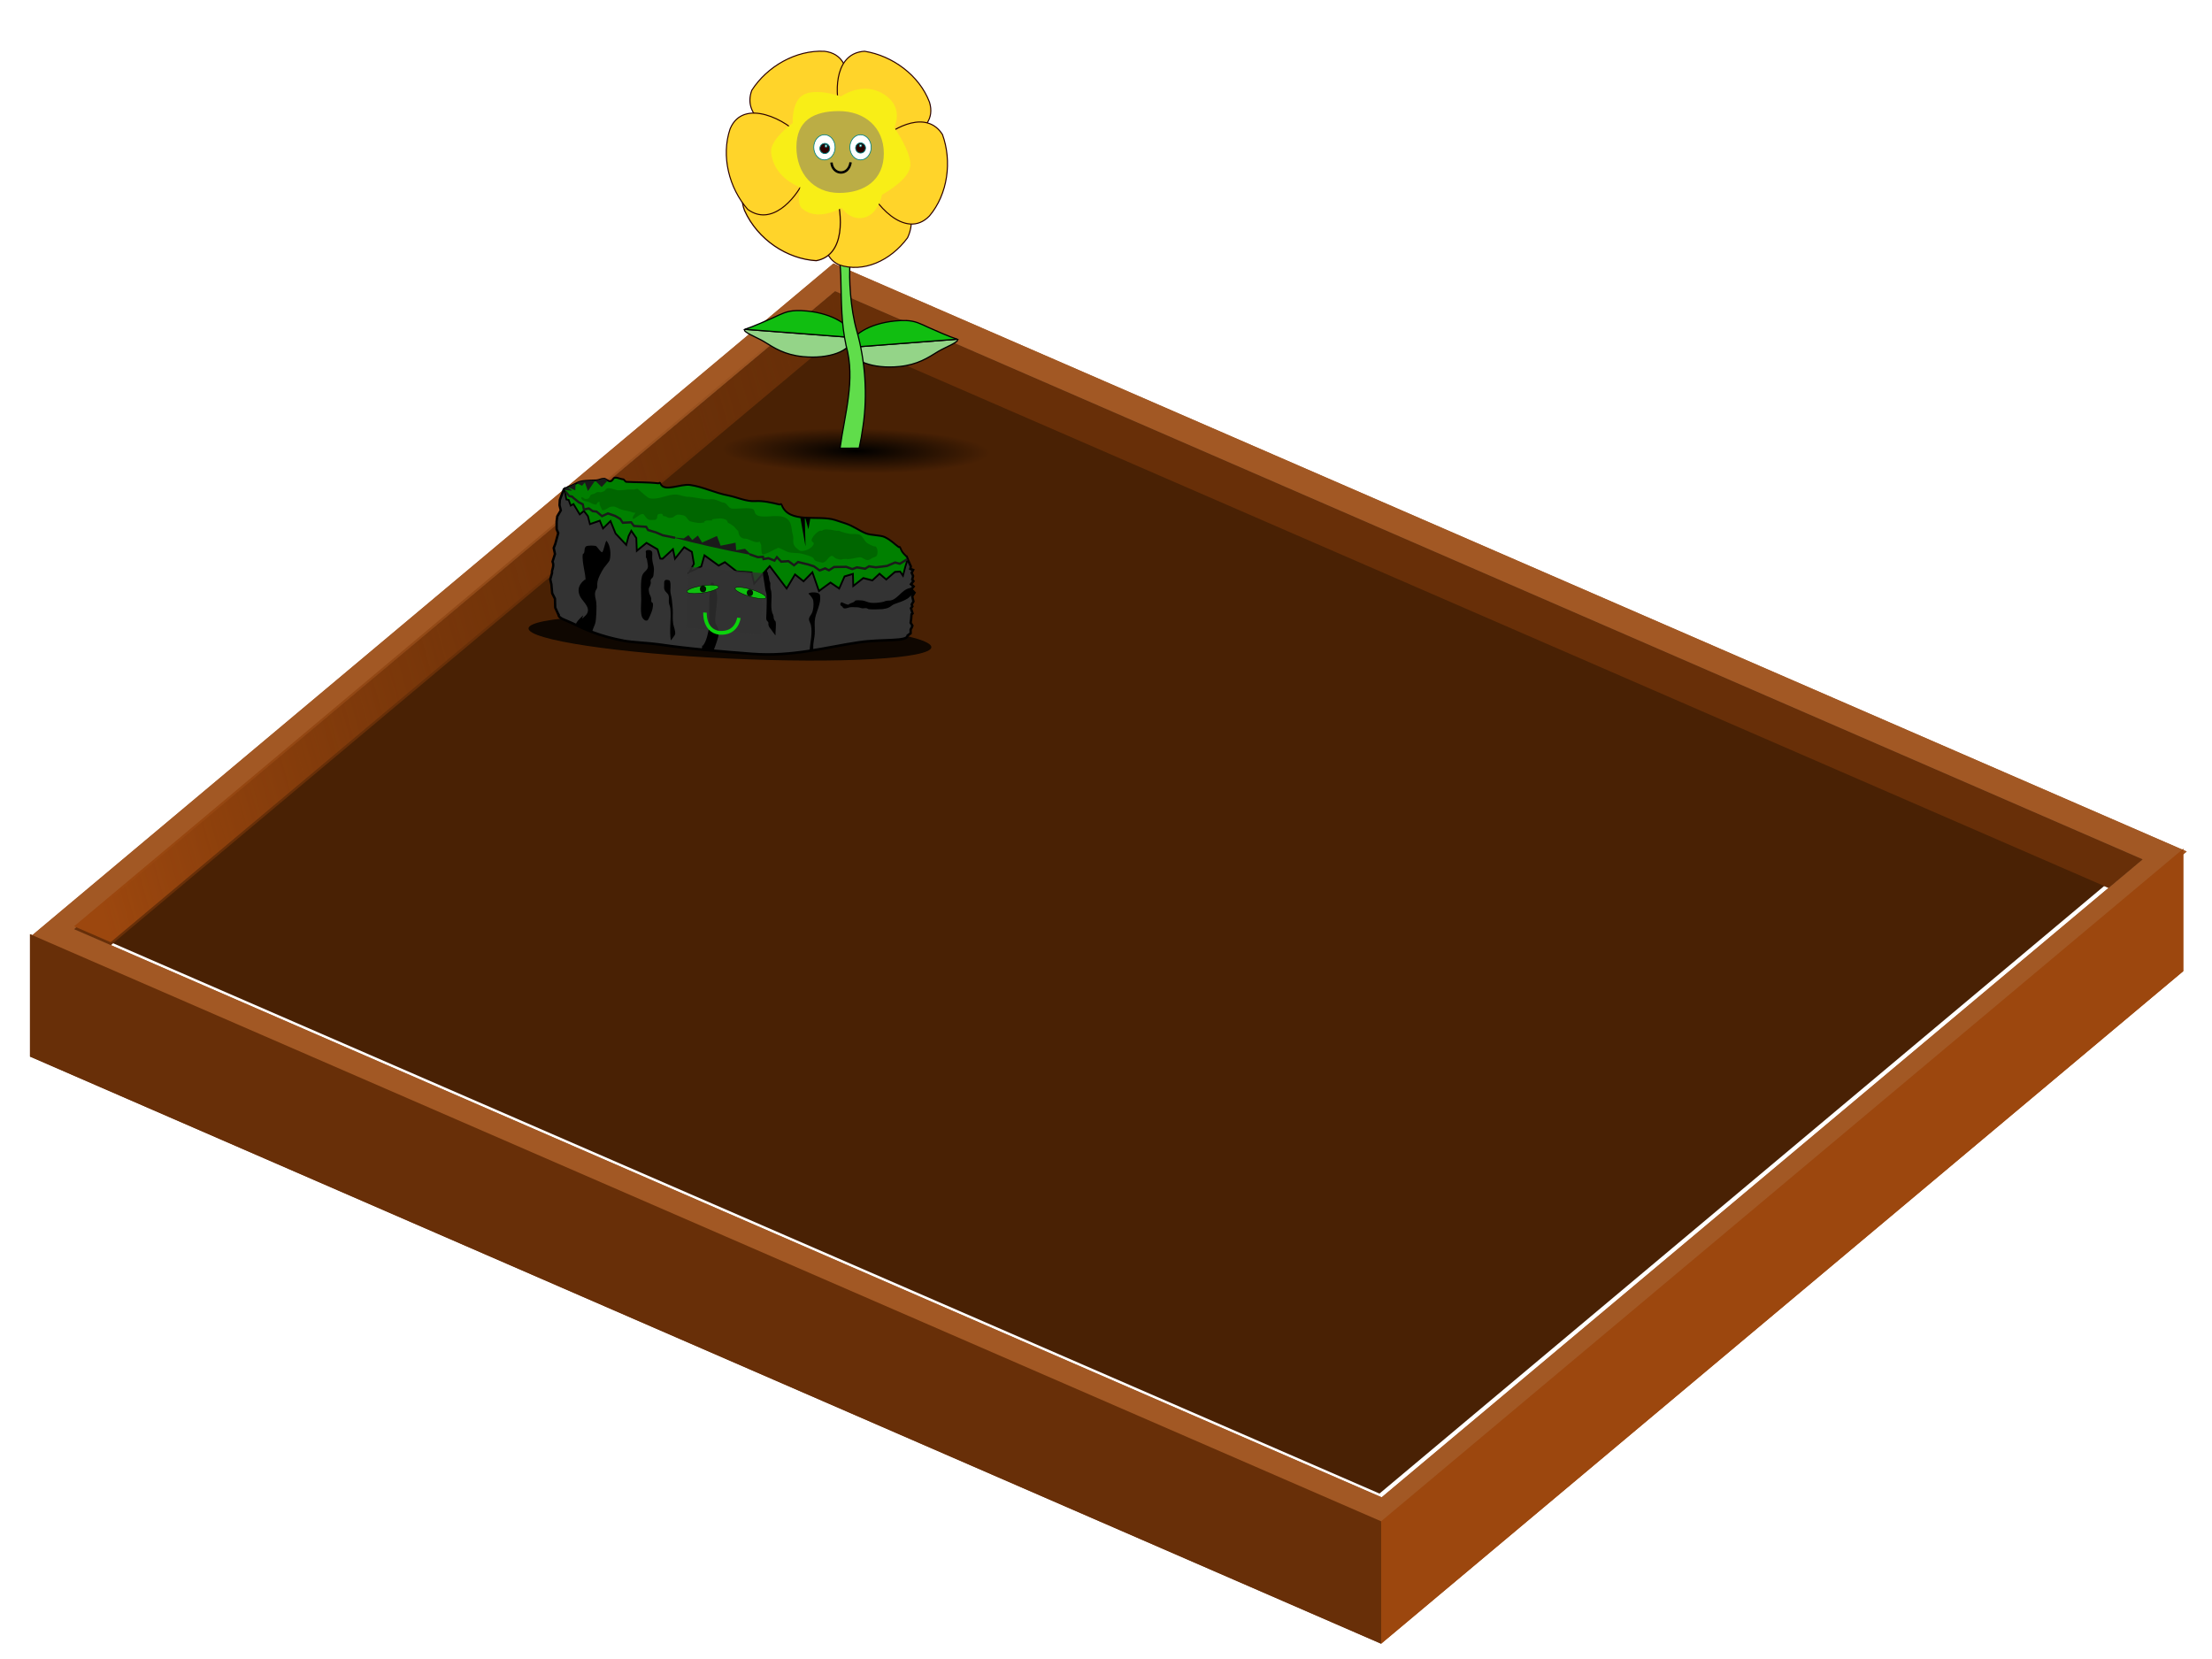 <?xml version="1.0" encoding="UTF-8" standalone="no"?>
<svg
   width="400mm"
   height="300mm"
   viewBox="0 0 400 300"
   version="1.1"
   id="svg6"
   inkscape:version="1.1-dev (0486c1a, 2020-10-10)"
   sodipodi:docname="plants.svg"
   xmlns:inkscape="http://www.inkscape.org/namespaces/inkscape"
   xmlns:sodipodi="http://sodipodi.sourceforge.net/DTD/sodipodi-0.dtd"
   xmlns:xlink="http://www.w3.org/1999/xlink"
   xmlns="http://www.w3.org/2000/svg"
   xmlns:svg="http://www.w3.org/2000/svg">
  <defs
     id="defs2">
    <linearGradient
       inkscape:collect="always"
       id="linearGradient1717">
      <stop
         style="stop-color:#000000;stop-opacity:1;"
         offset="0"
         id="stop1713" />
      <stop
         style="stop-color:#000000;stop-opacity:0;"
         offset="1"
         id="stop1715" />
    </linearGradient>
    <inkscape:perspective
       sodipodi:type="inkscape:persp3d"
       inkscape:vp_x="-644.46575 : 155.84404 : 0"
       inkscape:vp_y="-4.1917357e-13 : 2862.7689 : 0"
       inkscape:vp_z="615.16477 : 287.01742 : 0"
       inkscape:persp3d-origin="-115.8814 : 94.761025 : 1"
       id="perspective10" />
    <filter
       inkscape:collect="always"
       style="color-interpolation-filters:sRGB"
       id="filter2623"
       x="-0.068"
       width="1.136"
       y="-0.068"
       height="1.136">
      <feGaussianBlur
         inkscape:collect="always"
         stdDeviation="4.368"
         id="feGaussianBlur2625" />
    </filter>
    <radialGradient
       inkscape:collect="always"
       xlink:href="#linearGradient1717"
       id="radialGradient1719-9"
       cx="-72.658"
       cy="153.725"
       fx="-72.658"
       fy="153.725"
       r="28.035"
       gradientTransform="matrix(-0.012,0.197,-1.176,-0.045,35.948,171.203)"
       gradientUnits="userSpaceOnUse" />
    <linearGradient
       inkscape:collect="always"
       xlink:href="#linearGradient3641"
       id="linearGradient3643"
       x1="19.872"
       y1="184.982"
       x2="150.637"
       y2="119.289"
       gradientUnits="userSpaceOnUse" />
    <linearGradient
       inkscape:collect="always"
       id="linearGradient3641">
      <stop
         style="stop-color:#9c470e;stop-opacity:1"
         offset="0"
         id="stop3637" />
      <stop
         style="stop-color:#682f08;stop-opacity:0;"
         offset="1"
         id="stop3639" />
    </linearGradient>
    <filter
       inkscape:collect="always"
       style="color-interpolation-filters:sRGB"
       id="filter5146"
       x="-0.142"
       width="1.284"
       y="-0.22"
       height="1.44">
      <feGaussianBlur
         inkscape:collect="always"
         stdDeviation="1.093"
         id="feGaussianBlur5148" />
    </filter>
    <filter
       inkscape:collect="always"
       style="color-interpolation-filters:sRGB"
       id="filter5332"
       x="-0.193"
       width="1.386"
       y="-0.773"
       height="2.546">
      <feGaussianBlur
         inkscape:collect="always"
         stdDeviation="0.292"
         id="feGaussianBlur5334" />
    </filter>
    <filter
       inkscape:collect="always"
       style="color-interpolation-filters:sRGB"
       id="filter5336"
       x="-0.198"
       width="1.396"
       y="-0.572"
       height="2.143">
      <feGaussianBlur
         inkscape:collect="always"
         stdDeviation="0.292"
         id="feGaussianBlur5338" />
    </filter>
    <filter
       inkscape:collect="always"
       style="color-interpolation-filters:sRGB"
       id="filter5364"
       x="-0.14"
       width="1.28"
       y="-0.252"
       height="1.503">
      <feGaussianBlur
         inkscape:collect="always"
         stdDeviation="0.226"
         id="feGaussianBlur5366" />
    </filter>
    <filter
       inkscape:collect="always"
       style="color-interpolation-filters:sRGB"
       id="filter1173"
       x="-0.056"
       width="1.111"
       y="-0.687"
       height="2.374">
      <feGaussianBlur
         inkscape:collect="always"
         stdDeviation="4.056"
         id="feGaussianBlur1175" />
    </filter>
  </defs>
  <sodipodi:namedview
     id="base"
     pagecolor="#ffffff"
     bordercolor="#666666"
     borderopacity="1.0"
     inkscape:pageopacity="0.0"
     inkscape:pageshadow="2"
     inkscape:zoom="0.31459967"
     inkscape:cx="801.01801"
     inkscape:cy="360.77597"
     inkscape:document-units="mm"
     inkscape:current-layer="layer3"
     showgrid="false"
     inkscape:lockguides="true"
     inkscape:pagecheckerboard="true"
     inkscape:window-width="1680"
     inkscape:window-height="1005"
     inkscape:window-x="0"
     inkscape:window-y="23"
     inkscape:window-maximized="0"
     inkscape:snap-global="false"
     inkscape:snap-bbox="false"
     showborder="true"
     inkscape:showpageshadow="false"
     inkscape:object-paths="true" />
  <g
     inkscape:groupmode="layer"
     id="layer3"
     inkscape:label="Garden"
     style="display:inline">
    <g
       id="g1141-1"
       transform="matrix(-1,0,0,1,276.98,4.906)"
       style="mix-blend-mode:normal">
      <g
         id="g1145-6" />
    </g>
    <g
       id="g3207"
       style="opacity:1;fill:#682f08;fill-opacity:1;stroke:#803300;stroke-width:0;stroke-miterlimit:4;stroke-dasharray:none;stroke-dashoffset:0;stroke-opacity:1"
       transform="matrix(1,0,0,1.797,0.134,-162.033)">
      <g
         id="g3433">
        <path
           id="path3550"
           style="opacity:1;fill:#a25824;fill-opacity:1;fill-rule:evenodd;stroke:none;stroke-width:0;stroke-linejoin:round"
           d="M 568.232,440.301 19.99,696.094 943.432,919.398 1491.672,663.605 Z m 1.104,10.555 C 866.742,522.767 1164.148,594.68 1461.555,666.592 1288.476,747.342 1115.399,828.093 942.32,908.844 644.916,836.929 347.511,765.014 50.107,693.1 223.183,612.352 396.26,531.604 569.336,450.855 Z"
           transform="scale(0.265)" />
        <path
           d="M 249.616,243.257 V 255.574 L 394.671,187.896 V 175.579 Z"
           style="fill:#9c470e;fill-opacity:1;fill-rule:evenodd;stroke:none;stroke-width:0;stroke-linejoin:round"
           id="path3552" />
        <path
           d="M 5.289,184.175 249.616,243.257 V 255.574 L 5.289,196.491 Z"
           style="opacity:1;fill:#682f08;fill-opacity:1;fill-rule:evenodd;stroke:none;stroke-width:0;stroke-linejoin:round"
           id="path3554" />
        <path
           id="path3600"
           style="opacity:1;fill:#a25824;fill-opacity:1;fill-rule:evenodd;stroke:none;stroke-width:0;stroke-linejoin:round"
           d="M 568.232,440.301 19.99,696.094 943.432,919.398 1491.672,663.605 Z m 1.104,10.555 C 866.742,522.767 1164.148,594.68 1461.555,666.592 1288.476,747.342 1115.399,828.093 942.32,908.844 644.916,836.929 347.511,765.014 50.107,693.1 223.183,612.352 396.26,531.604 569.336,450.855 Z"
           transform="scale(0.265)" />
        <path
           d="M 249.616,243.257 V 255.574 L 394.671,187.896 V 175.579 Z"
           style="fill:#9c470e;fill-opacity:1;fill-rule:evenodd;stroke:none;stroke-width:0;stroke-linejoin:round"
           id="path3602" />
        <path
           d="M 5.289,184.175 249.616,243.257 V 255.574 L 5.289,196.491 Z"
           style="opacity:1;fill:#682f08;fill-opacity:1;fill-rule:evenodd;stroke:none;stroke-width:0;stroke-linejoin:round"
           id="path3604" />
        <path
           id="path3606"
           style="opacity:1;fill:#682f08;fill-opacity:1;fill-rule:evenodd;stroke:none;stroke-width:0;stroke-linejoin:round"
           d="M 569.336,450.855 C 396.26,531.604 223.183,612.352 50.107,693.1 c 8.333,2.015 16.667,4.03 25,6.045 C 240.44,622.012 405.774,544.879 571.107,467.746 c 289.077,69.893 578.152,139.786 867.228,209.68 7.74,-3.611 15.479,-7.223 23.219,-10.834 C 1164.148,594.68 866.742,522.767 569.336,450.855 Z"
           transform="scale(0.265)" />
        <path
           style="fill:#492104;fill-opacity:1;stroke:none;stroke-width:0.265px;stroke-linecap:butt;stroke-linejoin:miter;stroke-opacity:1"
           d="M 249.322,240.465 19.872,184.982 151.106,123.758 380.56,179.236 Z"
           id="path3618" />
        <path
           id="path3632"
           style="opacity:1;fill:#682f08;fill-opacity:1;fill-rule:evenodd;stroke:none;stroke-width:0;stroke-linejoin:round"
           d="M 569.336,450.855 C 396.26,531.604 223.183,612.352 50.107,693.1 c 8.333,2.015 16.667,4.03 25,6.045 C 240.44,622.012 405.774,544.879 571.107,467.746 c 289.077,69.893 578.152,139.786 867.228,209.68 7.74,-3.611 15.479,-7.223 23.219,-10.834 C 1164.148,594.68 866.742,522.767 569.336,450.855 Z"
           transform="scale(0.265)" />
        <path
           style="fill:url(#linearGradient3643);fill-opacity:1;stroke:none;stroke-width:0.265px;stroke-linecap:butt;stroke-linejoin:miter;stroke-opacity:1"
           d="m 151.106,123.758 -0.469,-4.469 -137.379,64.094 6.615,1.599 z"
           id="path3620" />
      </g>
    </g>
  </g>
  <g
     inkscape:label="Smiley Flower"
     inkscape:groupmode="layer"
     id="layer1"
     style="display:inline;opacity:1;mix-blend-mode:normal"
     sodipodi:insensitive="true">
    <g
       id="g2863"
       transform="matrix(0.734,0,0,0.734,252.371,-29.948)">
      <g
         id="g3728"
         transform="translate(4.334,31.594)">
        <g
           id="g1751"
           transform="translate(1.232,-32.844)">
          <ellipse
             style="display:inline;opacity:1;mix-blend-mode:normal;fill:url(#radialGradient1719-9);fill-opacity:1;stroke:none;stroke-width:0.956;stroke-miterlimit:4;stroke-dasharray:none;stroke-opacity:0.766"
             id="path1711-7"
             cx="-143.286"
             cy="151.415"
             rx="39.011"
             ry="26.639"
             transform="matrix(1,-0.023,0.036,0.999,0,0)" />
        </g>
        <g
           id="g1965"
           transform="translate(-244.167,-7.074)"
           style="stroke:#000000;stroke-width:0.3;stroke-miterlimit:4;stroke-dasharray:none">
          <g
             id="g1963"
             style="stroke:#000000;stroke-width:0.3;stroke-miterlimit:4;stroke-dasharray:none">
            <path
               id="path1959"
               style="fill:#94d488;fill-opacity:1;stroke:#000000;stroke-width:1.134;stroke-miterlimit:4;stroke-dasharray:none"
               d="m 399.693,375.197 -99.393,-7.584 c -3.874,1.903 11.816,7.885 17.168,11.18 9.94,6.12 19.262,12.466 36.502,14.18 24.223,2.408 44.742,-5.126 45.83,-16.826 0.03,-0.319 -0.108,-0.631 -0.107,-0.949 z"
               transform="scale(0.265)" />
            <path
               id="path1961"
               style="fill:#11be11;fill-opacity:1;stroke:#000000;stroke-width:1.134;stroke-miterlimit:4;stroke-dasharray:none"
               d="m 347.566,350.193 c -8.666,0.365 -13.14,2.922 -21.023,6.535 -5.047,2.313 -20.246,8.905 -25.965,10.666 -0.178,0.055 -0.146,0.154 -0.277,0.219 l 99.393,7.584 c 0.018,-11.361 -18.22,-22.253 -41.783,-24.596 -4.102,-0.408 -7.455,-0.53 -10.344,-0.408 z"
               transform="scale(0.265)" />
          </g>
        </g>
        <g
           id="g1973"
           transform="matrix(-1,0,0,1,-32.831,-4.631)"
           style="stroke:#000000;stroke-width:0.3;stroke-miterlimit:4;stroke-dasharray:none">
          <path
             id="path1969"
             style="fill:#94d488;fill-opacity:1;stroke:#000000;stroke-width:1.134;stroke-miterlimit:4;stroke-dasharray:none"
             d="m 399.693,375.197 -99.393,-7.584 c -3.874,1.903 11.816,7.885 17.168,11.18 9.94,6.12 19.262,12.466 36.502,14.18 24.223,2.408 44.742,-5.126 45.83,-16.826 0.03,-0.319 -0.108,-0.631 -0.107,-0.949 z"
             transform="scale(0.265)" />
          <path
             id="path1971"
             style="fill:#11be11;fill-opacity:1;stroke:#000000;stroke-width:1.134;stroke-miterlimit:4;stroke-dasharray:none"
             d="m 347.566,350.193 c -8.666,0.365 -13.14,2.922 -21.023,6.535 -5.047,2.313 -20.246,8.905 -25.965,10.666 -0.178,0.055 -0.146,0.154 -0.277,0.219 l 99.393,7.584 c 0.018,-11.361 -18.22,-22.253 -41.783,-24.596 -4.102,-0.408 -7.455,-0.53 -10.344,-0.408 z"
             transform="scale(0.265)" />
        </g>
        <path
           id="path1977"
           style="fill:#60dd4b;fill-opacity:1;stroke:#000000;stroke-width:0.3;stroke-linecap:butt;stroke-linejoin:miter;stroke-miterlimit:4;stroke-dasharray:none;stroke-opacity:1"
           d="m -149.463,55.995 c 5.07,5.502 8.125,11.828 8.44,21.188 0.16,7.024 0.137,11.76 1.305,17.145 2.378,8.43 -0.359,16.916 -1.486,25.299 l 4.704,-0.012 c 0.398,-1.769 0.705,-3.554 0.945,-5.339 1.156,-7.711 0.566,-16.239 -1.559,-23.66 -1.479,-5.166 -1.995,-12.807 -1.594,-16.835 -7.866,-2.856 -7.959,-17.799 -10.755,-17.786 z"
           sodipodi:nodetypes="ccccccsccc" />
        <path
           style="fill:#ffd42a;stroke:#2b0000;stroke-width:0.264px;stroke-linecap:butt;stroke-linejoin:miter;stroke-opacity:1"
           d="m -140.939,54.586 c -3.062,3.586 -7.514,16.774 -0.491,19.863 5.932,2.034 12.654,-0.955 16.862,-6.667 3.243,-6.908 -2.776,-13.036 -7.071,-15.251 -4.03,0.572 -5.759,0.883 -9.3,2.055 z"
           id="path1981"
           sodipodi:nodetypes="ccccc" />
        <path
           style="fill:#ffd42a;stroke:#2b0000;stroke-width:0.265px;stroke-linecap:butt;stroke-linejoin:miter;stroke-opacity:1"
           d="m -142.107,38.926 c 2.839,-3.774 5.571,-16.074 -2.92,-17.086 -7.07,-0.363 -14.157,3.749 -17.92,9.606 -2.462,6.654 5.424,10.495 10.673,11.392 4.461,-1.423 6.364,-2.09 10.167,-3.912 z"
           id="path1983"
           sodipodi:nodetypes="ccccc" />
        <path
           style="fill:#ffd42a;stroke:#2b0000;stroke-width:0.265px;stroke-linecap:butt;stroke-linejoin:miter;stroke-opacity:1"
           d="m -133.637,43.923 c 4.597,1.081 16.957,-1.363 14.47,-9.544 -2.511,-6.62 -9.126,-11.454 -16.001,-12.545 -7.083,0.421 -7.428,9.186 -6.139,14.353 3.097,3.513 4.473,4.987 7.67,7.736 z"
           id="path1985"
           sodipodi:nodetypes="ccccc" />
        <path
           style="fill:#ffd42a;stroke:#2b0000;stroke-width:0.265px;stroke-linecap:butt;stroke-linejoin:miter;stroke-opacity:1"
           d="m -134.552,54.391 c 1.282,4.545 9.412,14.171 15.361,8.03 4.573,-5.405 5.596,-13.534 3.217,-20.076 -3.802,-5.991 -11.635,-2.045 -15.53,1.587 -1.571,4.412 -2.194,6.329 -3.049,10.459 z"
           id="path1987"
           sodipodi:nodetypes="ccccc" />
        <path
           style="fill:#ffd42a;stroke:#2b0000;stroke-width:0.286px;stroke-linecap:butt;stroke-linejoin:miter;stroke-opacity:1"
           d="m -150.998,48.508 c -4.803,-0.68 -17.144,3.577 -13.73,12.579 3.27,7.224 10.533,11.929 17.66,12.346 7.177,-1.326 6.589,-11.33 4.72,-17.049 -3.535,-3.622 -5.095,-5.134 -8.65,-7.876 z"
           id="path1989"
           sodipodi:nodetypes="ccccc" />
        <path
           style="fill:#ffd42a;stroke:#2b0000;stroke-width:0.265px;stroke-linecap:butt;stroke-linejoin:miter;stroke-opacity:1"
           d="m -151.057,42.795 c -2.859,-3.759 -13.952,-9.734 -17.236,-1.84 -2.274,6.705 -0.245,14.643 4.367,19.858 5.733,4.18 11.575,-2.363 13.867,-7.17 -0.155,-4.68 -0.279,-6.693 -0.998,-10.848 z"
           id="path1991"
           sodipodi:nodetypes="ccccc" />
        <path
           id="path2467"
           style="display:inline;mix-blend-mode:normal;fill:#f8ee17;fill-opacity:1;stroke:none;stroke-width:1.875;stroke-linecap:butt;stroke-linejoin:miter;stroke-miterlimit:4;stroke-dasharray:1.875, 1.875;stroke-dashoffset:0;stroke-opacity:0.867;filter:url(#filter2623)"
           d="m 385.092,92.572 c -0.484,-0.006 -0.964,-0.003 -1.441,0.01 -9.326,0.246 -17.194,3.932 -21.68,6.564 -0.679,0.397 -1.228,0.739 -1.744,1.072 -0.588,0.38 -1.027,0.678 -1.387,0.934 -0.105,0.074 -0.204,0.138 -0.289,0.199 -0.368,0.266 -0.584,0.432 -0.584,0.432 0,0 -0.238,-0.086 -0.289,-0.105 0,0 0,0.002 0,0.002 -0.804,-0.307 -13.414,-5.062 -25.902,-5.248 -5.047,-0.075 -10.032,0.61 -14.137,2.662 -14.595,7.298 -13.059,34.568 -13.059,34.568 0,0 -0.204,0.164 -0.291,0.232 -0.141,0.111 -0.298,0.241 -0.643,0.521 -0.352,0.282 -0.746,0.615 -1.4,1.166 -0.15,0.128 -0.311,0.271 -0.473,0.41 -6.298,5.368 -22.278,20.3 -21.008,33.006 2.802,28.018 27.074,39.319 31.375,41.113 0.54,0.23 0.889,0.367 0.889,0.367 0,0 -4.635,19.232 1.92,25.35 14.535,13.566 35.224,3.968 41.508,0.535 1.45,-0.775 2.279,-1.303 2.279,-1.303 0,0 9.217,15.746 24.965,11.521 15.747,-4.225 19.588,-27.27 19.588,-27.27 0,0 0.225,-0.141 0.258,-0.16 0,0 0.002,0.002 0.002,0.002 0.216,-0.128 1.153,-0.712 2.373,-1.494 0.365,-0.236 0.752,-0.491 1.178,-0.773 7.664,-5.044 25.491,-18.023 27.301,-30.99 1.908,-13.676 -11.276,-36.529 -15.895,-44.033 -0.018,-0.03 -0.011,-0.018 -0.029,-0.047 -0.76,-1.234 -1.342,-2.152 -1.518,-2.422 0,0 -0.002,0.002 -0.002,0.002 -0.021,-0.033 -0.225,-0.357 -0.225,-0.357 0,0 10.655,-21.979 -8.449,-37.641 -7.896,-6.473 -15.931,-8.735 -23.191,-8.826 z m -23.617,32.83 c 10.513,11.885 15.845,17.485 27.314,27.346 2.18,0.513 4.833,0.805 7.768,0.881 -4.969,13.974 -7.395,21.341 -10.029,33.121 -9.004,1.461 -15.221,2.95 -25.336,6.299 -2.665,3.122 -5.605,8.174 -8.23,14.234 -10.833,-9.948 -16.668,-15.057 -26.389,-22.021 -0.534,-14.731 -1.138,-22.411 -3.623,-36.777 -0.257,-0.338 -0.569,-0.69 -0.861,-1.037 14.214,-4.577 21.453,-7.242 34.688,-13.584 1.626,-2.162 3.24,-5.079 4.699,-8.461 z"
           transform="matrix(0.223,0,0,0.206,-220.795,12.004)" />
        <path
           id="path1993"
           style="fill:#bbad45;fill-opacity:1;stroke:none;stroke-width:0.188;stroke-miterlimit:4;stroke-dasharray:none;stroke-opacity:0.766"
           d="m -130.42,47.009 c 0,6.469 -4.679,9.729 -11.006,9.729 -6.326,-10e-7 -10.53,-4.81 -10.53,-11.279 0,-6.469 4.136,-8.881 10.463,-8.881 6.326,10e-7 11.073,3.963 11.073,10.431 z"
           sodipodi:nodetypes="sssss" />
        <ellipse
           style="fill:#ffffff;fill-opacity:1;stroke:#008080;stroke-width:0.181;stroke-miterlimit:4;stroke-dasharray:none"
           id="ellipse2833"
           cx="-136.161"
           cy="45.503"
           rx="2.628"
           ry="3.101" />
        <ellipse
           style="fill:#ffffff;fill-opacity:1;stroke:#008080;stroke-width:0.181;stroke-miterlimit:4;stroke-dasharray:none"
           id="ellipse1995"
           cx="-145.052"
           cy="45.503"
           rx="2.628"
           ry="3.101" />
        <ellipse
           style="fill:#2b0000;fill-opacity:1;stroke:#008080;stroke-width:0.2;stroke-miterlimit:4;stroke-dasharray:none"
           id="ellipse1997"
           cx="-144.962"
           cy="45.789"
           rx="1.223"
           ry="1.254" />
        <ellipse
           style="fill:#ffffff;fill-opacity:1;stroke:#008080;stroke-width:0.2;stroke-miterlimit:4;stroke-dasharray:none"
           id="ellipse1999"
           cx="-144.666"
           cy="45.169"
           rx="0.29"
           ry="0.298" />
        <path
           style="fill:none;stroke:#000000;stroke-width:0.594;stroke-linecap:butt;stroke-linejoin:miter;stroke-miterlimit:4;stroke-dasharray:none;stroke-opacity:1"
           d="m -143.313,49.244 c 0.224,3.079 4.197,3.492 4.713,-0.049"
           id="path2001"
           sodipodi:nodetypes="cc" />
        <ellipse
           style="fill:#2b0000;fill-opacity:1;stroke:#008080;stroke-width:0.2;stroke-miterlimit:4;stroke-dasharray:none"
           id="ellipse2007"
           cx="136.15"
           cy="45.665"
           rx="1.223"
           ry="1.254"
           transform="scale(-1,1)" />
        <ellipse
           style="fill:#ffffff;fill-opacity:1;stroke:#008080;stroke-width:0.2;stroke-miterlimit:4;stroke-dasharray:none"
           id="ellipse2009"
           cx="136.152"
           cy="45.081"
           rx="0.29"
           ry="0.298"
           transform="scale(-1,1)" />
      </g>
    </g>
  </g>
  <g
     inkscape:groupmode="layer"
     id="layer4"
     inkscape:label="Moss Rock"
     transform="matrix(0.497,0,0,0.497,221.907,62.496)">
    <g
       id="g1200">
      <ellipse
         style="opacity:0.891;fill:#000000;stroke-width:0.503;filter:url(#filter1173)"
         id="path911"
         cx="-176.128"
         cy="106.32"
         rx="87.656"
         ry="7.083"
         transform="matrix(0.836,0.039,-0.031,1.066,-30.366,-0.15)" />
      <g
         id="g5389"
         transform="matrix(1.551,0,0,1.671,91.37,-208.477)">
        <path
           id="path4849"
           style="fill:#333333;stroke:#000000;stroke-width:1.039;stroke-linecap:butt;stroke-linejoin:miter;stroke-miterlimit:4;stroke-dasharray:none;stroke-opacity:1"
           d="m 435.785,529.34 -0.328,0.209 -0.568,1.389 -1.195,2.928 -0.143,2.145 0.572,2.143 -1.57,2.459 -0.287,2.113 0.021,3.125 0.693,1.592 -1.287,4.43 -0.699,1.67 0.557,2.473 -1.074,3.1 c 0.935,1.962 -0.545,3.617 -0.211,4.617 l -0.783,2.648 0.496,2.068 0.336,3.615 1.236,2.242 0.113,3.652 1.512,3.043 v 0.01 l 0.01,0.002 c 0.018,1.393 3.245,2.082 6.431,3.527 4.818,2.185 11.512,5.116 22.489,7.024 3.377,0.587 11.5,0.942 15.153,1.445 13.576,1.871 28.339,2.949 41.262,3.876 17.824,1.279 33.312,-2.882 47.1,-4.723 10.723,-1.432 21.226,-0.164 21.389,-2.73 l 0.002,-0.002 1.373,-0.965 v -1.553 l 0.465,-0.775 0.311,-0.775 -0.775,-1.24 0.232,-1.475 0.154,-1.939 0.467,-0.387 -0.699,-2.094 0.621,-0.775 -0.311,-0.777 0.775,-1.24 -0.543,-2.094 1.01,-1.475 -1.396,-1.395 1.008,-1.164 -1.164,-0.932 1.086,-1.24 -0.543,-0.697 0.389,-1.396 -0.621,-1.318 0.621,-1.164 -1.24,-0.465 0.232,-1.01 -1.496,-3.09 c -0.592,2.483 -6.732,3.83 -17.457,3.83 -26.739,3.8e-4 -74.473,-8.198 -106.617,-18.312 -14.621,-4.604 -24.116,-9.038 -26.592,-12.418 z m 151.18,27.816 v 0.006 z"
           transform="matrix(0.532,0,0,0.532,-446.18,-125.659)"
           sodipodi:nodetypes="cccccccccccccccccccccccscssccccccccccccccccccccccccccccscccccc" />
        <path
           id="path4953"
           style="fill:#008000;stroke:#000000;stroke-width:0.756;stroke-linecap:butt;stroke-linejoin:miter;stroke-miterlimit:4;stroke-dasharray:none;stroke-opacity:1"
           d="m 453.107,525.197 c -1.127,6.7e-4 -2.309,0.653 -3.332,0.683 -3.4,0.1 -6.633,0.09 -8.401,1.004 -4.474,2.312 -6.778,1.782 -5.093,4.141 -0.101,-0.115 -0.194,-0.228 -0.279,-0.34 l 0.559,2.984 1.033,0.221 0.885,2.289 1.256,-0.592 2.73,4.207 1.846,-1.402 1.771,2.141 0.887,3.248 4.354,-1.402 1.402,3.176 3.322,-3.027 2.215,5.094 4.725,4.65 1.033,-3.617 1.182,-2.141 2.215,2.953 0.221,5.24 4.281,-3.248 4.873,2.658 1.18,3.764 1.033,0.074 4.578,-3.912 0.885,3.912 4.061,-4.725 3.395,1.92 0.887,4.871 -1.92,3.322 5.168,-2.215 1.402,-4.576 6.275,4.207 2.73,-1.402 5.168,3.764 6.643,0.445 1.107,4.576 6.865,-7.16 7.455,9.152 3.691,-5.758 3.764,2.805 3.912,-3.689 2.879,7.676 5.094,-3.469 3.838,2.436 2.363,-4.945 3.691,-1.033 0.146,4.945 4.43,-3.248 3.986,0.959 3.174,-2.73 2.951,2.361 3.84,-3.1 2.289,-0.146 1.254,1.697 1.033,-3.691 1.033,-3.1 -0.131,-0.023 c -0.005,0.008 -0.01,0.016 -0.016,0.023 0.386,-1.238 -1.973,-1.708 -2.98,-4.383 -0.384,-1.02 -0.525,-0.366 -0.811,-0.552 -1.724,-1.122 -3.36,-2.833 -6.158,-4.08 -1.988,-0.886 -5.913,-0.637 -8.408,-1.567 -2.954,-1.101 -5.222,-2.872 -8.844,-4.012 -1.534,-0.483 -3.103,-0.961 -4.703,-1.434 -7.294,-2.156 -20.186,1.685 -23.47,-6.09 -0.333,-0.788 -0.666,-0.152 -1,-0.228 -3.325,-0.753 -7.275,-1.608 -10.596,-1.395 -4.055,0.26 -7.987,-1.585 -11.978,-2.304 -6.169,-1.111 -10.814,-3.459 -16.764,-4.3 -4.215,-0.596 -11.617,3.083 -13.159,-0.589 -0.283,-0.675 -0.567,-0.057 -0.85,-0.088 -5.02,-0.54 -9.802,-0.363 -14.237,-0.615 -0.402,-0.023 -0.93,-1.015 -1.326,-1.035 -1.504,-0.077 -3.619,-1.369 -4.38,-0.175 -1.434,2.249 -2.821,-0.06 -4.155,-0.06 z m 133.219,33.828 c -0.016,0.015 -0.032,0.03 -0.049,0.045 0.017,-0.015 0.033,-0.03 0.049,-0.045 z"
           transform="matrix(0.532,0,0,0.532,-446.18,-125.659)"
           sodipodi:nodetypes="cssccccccccccccccccccccccccccccccccccccccccccccccccccccccccccsssscsssssssssssccccc" />
        <path
           id="path4977"
           style="fill:#1a1a1a;stroke:none;stroke-width:0.282px;stroke-linecap:butt;stroke-linejoin:miter;stroke-opacity:1"
           d="m 453.107,525.197 c -1.127,6.7e-4 -2.309,0.653 -3.332,0.684 -3.4,0.1 -6.633,0.091 -8.4,1.004 -0.109,0.056 -0.2,0.092 -0.307,0.145 l 2.455,1.033 1.209,-1.359 1.359,3.549 3.17,-4.303 2.869,2.643 2.693,-2.693 c -0.581,-0.306 -1.155,-0.701 -1.717,-0.701 z m -12.471,2.037 c -1.382,0.656 -2.535,1.068 -3.363,1.387 l 3.23,1.33 z m -3.521,1.453 c -0.9,0.356 -1.403,0.651 -1.375,1.176 l 0.008,0.012 3.396,0.227 z"
           transform="matrix(0.532,0,0,0.532,-446.18,-125.659)" />
        <path
           id="path4965"
           style="fill:#1a1a1a;stroke:none;stroke-width:0.15px;stroke-linecap:butt;stroke-linejoin:miter;stroke-opacity:1"
           d="m -183.069,166.121 -1.321,0.961 -0.897,-1.046 -1.102,0.713 -2.762,-0.271 c 5.912,1.466 12.301,2.798 18.644,3.888 l -1.497,-1.357 -2.085,0.311 -0.148,-1.64 -3.491,0.65 -0.869,-2.113 -3.483,1.427 z"
           sodipodi:nodetypes="ccccccccccccc" />
        <path
           id="path4988"
           style="fill:#000000;stroke:none;stroke-width:0.282px;stroke-linecap:butt;stroke-linejoin:miter;stroke-opacity:1"
           d="m 539.717,540.939 2.312,11.928 -0.318,-11.734 c -0.68,-0.043 -1.343,-0.111 -1.994,-0.193 z m 2.189,0.203 1.396,4.725 0.9,-4.65 c -0.771,-0.017 -1.544,-0.03 -2.297,-0.074 z"
           transform="matrix(0.532,0,0,0.532,-446.18,-125.659)" />
        <path
           id="path5012"
           style="fill:#000000;stroke:none;stroke-width:1px;stroke-linecap:butt;stroke-linejoin:miter;stroke-opacity:1"
           d="m 454.279,550.646 c -0.299,-0.02 -0.535,1.095 -0.711,1.559 -0.372,0.976 -0.537,2.044 -1.055,2.951 -0.417,0.731 -2.28,-2.011 -2.74,-2.318 -0.581,-0.387 -3.874,-0.345 -4.426,0 -0.864,0.54 -0.677,1.486 -0.844,2.318 -0.044,0.218 -0.139,0.422 -0.209,0.633 -0.141,0.07 -0.372,0.062 -0.422,0.211 -0.415,1.244 0.157,4.365 0.422,5.689 0.093,0.465 1.062,5.059 0.631,5.059 -0.141,0 0.114,-0.502 0,-0.42 -1.538,1.099 -3.141,2.755 -2.951,4.848 0.08,0.885 0.383,1.768 0.844,2.527 1.221,2.011 5.26,4.75 2.107,7.588 -3.725,3.353 1.762,-3.025 -2.951,1.688 -0.611,0.611 -1.054,1.279 -1.393,1.982 2.091,0.939 4.479,1.968 7.434,3 0.016,-0.188 0.018,-0.381 0.072,-0.557 0.31,-1.009 0.953,-2.153 1.264,-3.162 0.42,-1.362 0.641,-6.893 0.422,-8.43 -0.213,-1.491 -0.889,-2.871 -0.422,-4.428 0.335,-1.118 0.613,-0.627 0.844,-1.896 0.075,-0.415 -0.035,-0.844 0,-1.264 0.106,-1.269 0.459,-2.182 1.055,-3.373 0.55,-1.099 1.182,-2.162 1.896,-3.162 0.336,-0.47 2.379,-2.625 2.529,-3.16 0.666,-2.378 0.37,-5.836 -1.266,-7.799 -0.045,-0.054 -0.088,-0.081 -0.131,-0.084 z"
           transform="matrix(0.532,0,0,0.532,-446.18,-125.659)" />
        <path
           style="fill:#000000;stroke:none;stroke-width:0.532px;stroke-linecap:butt;stroke-linejoin:miter;stroke-opacity:1"
           d="m -195.245,170.014 c 0,3.032 -0.11,-1.144 0.449,2.579 0.155,1.034 -0.821,1.252 -1.233,2.018 -0.602,1.117 -0.336,4.082 -0.336,5.494 0,0.706 -0.24,2.999 0.224,3.812 0.23,0.403 0.695,0.888 1.233,0.673 0.277,-0.111 1.007,-1.863 1.121,-2.242 0.109,-0.362 0.289,-1.216 0.112,-1.57 -0.037,-0.075 -0.174,-0.045 -0.224,-0.112 -0.187,-0.249 -0.077,-0.508 -0.112,-0.785 -0.059,-0.473 -0.294,-0.71 -0.448,-1.121 -0.09,-0.241 -0.169,-0.863 -0.112,-1.121 0.036,-0.163 0.149,-0.299 0.224,-0.449 0.075,-0.224 0.185,-0.44 0.224,-0.673 0.043,-0.258 -0.117,-0.551 0,-0.785 0.131,-0.261 0.442,-0.406 0.561,-0.673 0.092,-0.208 0.078,-0.448 0.112,-0.673 0.256,-1.664 -0.222,-1.759 -0.336,-3.252 -0.034,-0.447 0.063,-0.902 0,-1.345 -0.08,-0.556 -1.128,-0.666 -1.458,-0.336 -0.132,0.132 0,0.374 0,0.561 z"
           id="path5014" />
        <path
           style="fill:#000000;stroke:none;stroke-width:0.532px;stroke-linecap:butt;stroke-linejoin:miter;stroke-opacity:1"
           d="m -189.415,188.963 c -0.402,-2.284 0.143,-4.657 -0.112,-6.952 -0.047,-0.424 -0.273,-0.812 -0.336,-1.233 -0.103,-0.685 0.125,-1.05 -0.112,-1.682 -0.153,-0.407 -0.702,-0.666 -0.897,-1.121 -0.183,-0.427 -0.112,-0.45 -0.112,-1.009 0,-0.849 -0.087,-1.423 1.121,-1.121 0.548,0.137 0.336,1.84 0.336,2.242 0,0.705 0.26,1.22 0.336,1.906 0.078,0.7 0.177,1.424 0.224,2.13 0.072,1.087 -0.094,2.168 0.112,3.252 0.123,0.648 0.568,1.523 0.449,2.243 -0.039,0.233 -0.813,1.051 -1.009,1.345 z"
           id="path5018" />
        <path
           id="path5020"
           style="fill:#000000;stroke:none;stroke-width:1px;stroke-linecap:butt;stroke-linejoin:miter;stroke-opacity:1"
           d="m 501.191,567.697 c -0.249,-0.035 -0.571,0.105 -0.834,0.105 -1.033,7.92 -0.652,3.63 -0.844,14.754 -0.019,1.054 0.116,2.113 0,3.16 -0.226,2.036 -1.175,6.235 -2.738,7.799 -0.227,0.227 -0.24,-0.054 -0.227,-0.316 -0.056,0.458 -0.105,0.919 -0.195,1.371 -0.016,0.081 -0.091,0.352 -0.145,0.553 1.769,0.162 3.509,0.304 5.266,0.451 0.356,-0.816 0.684,-1.645 0.99,-2.48 0.539,-1.469 1.638,-4.225 1.266,-5.9 -0.276,-1.241 -1.412,-2.286 -1.477,-3.584 -0.17,-3.404 1.298,-8.479 0.633,-11.803 -0.118,-0.589 -0.443,-1.116 -0.633,-1.686 -0.222,-0.665 -0.38,-1.857 -0.842,-2.318 -0.062,-0.062 -0.138,-0.094 -0.221,-0.105 z m -4.643,25.502 c 0.004,-0.035 0.011,-0.07 0.016,-0.105 0.002,-0.012 -0.005,-0.03 -0.008,-0.045 -0.004,0.048 -0.004,0.083 -0.008,0.15 z m 0.008,-0.15 c 0.005,-0.052 0.01,-0.166 0.008,-0.166 -0.058,0 -0.019,0.093 -0.008,0.166 z"
           transform="matrix(0.532,0,0,0.532,-446.18,-125.659)" />
        <path
           id="path5024"
           style="fill:#000000;stroke:none;stroke-width:1px;stroke-linecap:butt;stroke-linejoin:miter;stroke-opacity:1"
           d="m 525.07,562.211 -2.031,2.117 c 0.468,1.151 0.263,0.59 0.713,2.842 0.251,1.257 0.381,2.538 0.633,3.795 0.1,0.502 0.365,0.966 0.422,1.475 0.28,2.523 0,5.253 0,7.799 0,0.66 -0.213,2.101 0,2.74 0.118,0.355 0.737,0.733 0.844,1.053 0.089,0.267 -0.04,0.566 0,0.844 0.129,0.901 0.705,1.469 1.264,2.107 0.035,0.04 1.763,2.318 1.896,2.318 0.07,0 0,-0.141 0,-0.211 v -1.055 c 0,-1.058 0.362,-3.341 0,-4.426 -0.063,-0.189 -0.333,-0.242 -0.422,-0.42 -0.739,-1.478 -0.168,-0.933 -0.631,-2.32 -0.099,-0.298 -0.332,-0.541 -0.422,-0.842 -0.864,-2.881 0.049,-5.818 -0.422,-8.643 -0.296,-1.779 -0.19,0.212 -0.422,-2.107 -0.049,-0.489 0.096,-0.992 0,-1.475 -0.061,-0.305 -0.361,-0.75 -0.422,-1.055 -0.099,-0.496 -0.111,-0.974 -0.211,-1.475 -0.075,-0.375 -0.315,-0.74 -0.42,-1.055 -0.067,-0.2 0.149,-0.482 0,-0.631 -0.05,-0.05 -0.161,0.05 -0.211,0 -0.194,-0.194 -0.039,-1.043 -0.158,-1.377 z"
           transform="matrix(0.532,0,0,0.532,-446.18,-125.659)" />
        <path
           id="path5026"
           style="fill:#000000;stroke:none;stroke-width:1px;stroke-linecap:butt;stroke-linejoin:miter;stroke-opacity:1"
           d="m 545.904,571.719 c -1.188,-0.05 -2.384,0.176 -2.551,0.51 -0.013,0.027 0.474,0.421 0.844,0.844 0.535,0.612 1.133,1.256 1.264,2.107 0.236,1.531 0.07,3.658 -0.631,5.059 -0.353,0.707 -1.178,1.446 -1.266,2.318 -0.088,0.883 0.674,1.764 0.844,2.529 0.771,3.468 -0.316,7.037 -0.611,10.572 0.55,-0.079 1.081,-0.168 1.627,-0.25 -0.006,-0.704 -0.009,-1.409 0.037,-2.104 0.099,-1.488 0.509,-2.947 0.633,-4.426 0.145,-1.741 -0.092,-3.525 0,-5.27 0.193,-3.67 3.008,-6.958 2.318,-10.748 -0.139,-0.767 -1.32,-1.093 -2.508,-1.143 z"
           transform="matrix(0.532,0,0,0.532,-446.18,-125.659)" />
        <path
           style="fill:#006600;fill-opacity:1;stroke:none;stroke-width:0.532px;stroke-linecap:butt;stroke-linejoin:miter;stroke-opacity:1"
           d="m -205.673,156.671 c -0.309,0.086 -0.702,-0.092 -1.009,0 -0.24,0.072 -0.444,0.235 -0.673,0.336 -0.219,0.097 -0.743,0.132 -0.897,0.336 -0.195,0.26 -0.328,0.785 -0.785,0.785 -0.187,0 -0.383,0.059 -0.561,0 -0.007,-0.002 -0.728,-0.508 -0.785,-0.336 -0.035,0.106 -0.062,0.243 0,0.336 0.364,0.546 1.149,0.513 1.682,0.673 0.535,0.16 0.979,0.561 1.57,0.561 0.075,0 0.171,0.053 0.224,0 0.274,-0.274 0.241,-0.561 0.673,-0.561 0.037,0 0.105,-0.037 0.112,0 0.037,0.183 -0.049,0.38 0,0.561 0.066,0.242 0.224,0.449 0.336,0.673 0.098,0.195 0.13,0.492 0.336,0.561 0.434,0.145 1.395,-0.57 1.682,-0.673 0.214,-0.076 0.447,-0.084 0.673,-0.112 0.721,-0.09 1.416,0.474 2.13,0.673 0.838,0.233 1.656,0.257 2.467,0.561 0.269,0.101 0.404,0.112 0.673,0.112 0.037,0 0.129,-0.033 0.112,0 -0.108,0.215 -0.895,1.011 -0.561,1.345 0.205,0.205 1.878,-1.429 2.467,-1.009 0.195,0.139 0.288,0.383 0.449,0.561 0.57,0.633 0.841,0.737 1.682,0.673 0.264,-0.02 0.565,0.035 0.785,-0.112 0.629,-0.419 -0.181,-1.233 1.121,-1.233 0.075,0 0.157,-0.033 0.224,0 0.403,0.202 0.082,0.194 0.336,0.449 0.135,0.135 0.382,0.045 0.561,0.112 0.401,0.15 0.533,0.373 1.009,0.336 1.123,-0.086 0.694,-0.278 1.682,-0.673 0.295,-0.118 1.273,0.066 1.458,0.112 0.751,0.188 0.892,0.809 1.458,1.233 0.208,0.156 2.203,0.506 2.579,0.449 2.248,-0.346 -0.173,-0.017 1.458,-0.561 0.079,-0.026 1.345,0.018 1.345,0 0,-0.084 -0.19,-0.193 -0.112,-0.224 0.395,-0.158 2.016,-0.224 2.018,-0.224 0.461,0.037 0.943,0.11 1.345,0.336 0.235,0.132 0.276,0.466 0.449,0.673 0.024,0.029 0.079,-0.018 0.112,0 0.383,0.209 0.777,0.405 1.121,0.673 0.334,0.26 0.583,0.614 0.897,0.897 0.062,0.056 0.165,0.053 0.224,0.112 0.026,0.026 -0.009,0.076 0,0.112 0.175,0.701 0.19,1.045 0.897,1.458 0.361,0.211 0.833,0.104 1.233,0.224 0.704,0.211 1.271,0.558 2.018,0.673 0.185,0.028 0.376,0.026 0.561,0 0.336,-0.048 0.213,-0.244 0.224,-0.224 0.166,0.29 0.354,0.576 0.449,0.897 0.05,0.17 -0.041,1.83 0.336,2.018 0.309,0.154 2.305,-0.834 2.691,-1.009 0.149,-0.075 0.299,-0.149 0.449,-0.224 0.037,0 0.077,0.012 0.112,0 0.079,-0.026 0.165,-0.053 0.224,-0.112 0.026,-0.026 -0.037,-0.117 0,-0.112 1.024,0.128 1.809,0.81 2.803,1.009 0.817,0.163 1.753,0.087 2.579,0.224 0.539,0.09 1.256,0.295 1.794,0.448 0.272,0.078 0.938,0.302 1.121,0.449 0.228,0.182 0.325,0.501 0.561,0.673 0.194,0.141 1.616,0.453 1.682,0.449 0.938,-0.059 1.247,-1.072 2.018,-1.458 0.404,-0.202 0.807,0.411 1.233,0.561 0.36,0.126 0.741,0.197 1.121,0.224 0.154,0.011 0.295,-0.1 0.449,-0.112 2.285,-0.176 -0.385,0.246 2.242,-0.112 0.414,-0.057 0.819,-0.172 1.233,-0.224 0.297,-0.037 0.617,-0.105 0.897,0 0.719,0.27 1.058,0.757 1.906,0.448 0.205,-0.074 0.366,-0.239 0.561,-0.336 0.283,-0.141 0.951,-0.221 1.121,-0.561 0.258,-0.516 0.242,-1.498 -0.224,-1.906 -0.143,-0.126 -0.382,-0.047 -0.561,-0.112 -0.503,-0.183 -1.002,-0.392 -1.458,-0.673 -0.692,-0.426 -1.063,-1.519 -1.682,-1.794 -0.692,-0.308 -1.723,-0.11 -2.467,-0.224 -0.627,-0.097 -1.296,-0.282 -1.906,-0.449 -0.194,-0.053 -0.363,-0.185 -0.561,-0.224 -0.183,-0.037 -0.375,0.021 -0.561,0 -0.967,-0.107 -2.041,-0.421 -3.027,-0.224 -0.164,0.033 -0.286,0.184 -0.448,0.224 -0.145,0.036 -0.307,-0.047 -0.449,0 -0.669,0.223 -1.451,0.969 -1.794,1.57 -0.543,0.95 0.427,0.778 0.336,1.233 -0.203,1.013 -2.242,1.794 -3.139,1.57 -0.211,-0.053 -0.384,-0.208 -0.561,-0.336 -0.447,-0.325 -0.816,-0.59 -1.009,-1.121 -0.205,-0.563 -0.018,-1.12 -0.112,-1.682 -0.051,-0.305 -0.169,-0.593 -0.224,-0.897 -0.206,-1.132 -0.218,-2.323 -1.345,-3.027 -1.568,-0.98 -4.302,-0.215 -6.055,-0.449 -1.775,-0.237 -1.146,-1.2 -1.794,-1.57 -0.735,-0.42 -3.95,-0.003 -4.933,-0.112 -0.76,-0.084 -1.069,-0.927 -1.682,-1.233 -0.17,-0.085 -0.378,-0.056 -0.561,-0.112 -0.699,-0.215 -1.295,-0.552 -2.018,-0.673 -0.442,-0.074 -0.897,0.019 -1.345,0 -1.516,-0.063 -2.982,-0.424 -4.485,-0.561 -0.186,-0.017 -0.376,0.028 -0.561,0 -1.253,-0.193 -2.013,-0.635 -3.364,-0.449 -1.608,0.222 -3.609,1.117 -5.27,0.785 -0.686,-0.137 -2.117,-1.561 -2.803,-2.018 -0.251,-0.167 -0.596,0.098 -0.897,0.112 -3.318,0 -0.064,-0.052 -2.691,0.112 -0.324,0.02 -1,0.086 -1.345,0 -0.451,-0.113 -1.867,-0.58 -2.355,-0.336 -0.25,0.125 -0.25,0.25 -0.449,0.448 -0.201,0.201 -0.53,0.209 -0.785,0.336 z"
           id="path5045" />
        <path
           style="fill:none;stroke:#1a1a1a;stroke-width:0.503;stroke-linecap:butt;stroke-linejoin:miter;stroke-miterlimit:4;stroke-dasharray:none;stroke-opacity:1"
           d="m -214.076,156.593 0.842,0.942 0.644,0.099 0.396,0.347 1.189,0.892 0.942,0.446 0.248,1.14 1.14,-0.248 0.942,0.595 0.892,0.099 1.288,0.991 1.387,-0.595 1.685,0.545 1.189,0.644 0.595,0.842 1.982,-0.099 0.644,0.793 2.874,0.198 0.446,0.694 1.933,0.545 1.487,0.595 2.914,0.553"
           id="path5055"
           sodipodi:nodetypes="cccccccccccccccccccccc" />
        <path
           style="fill:#000000;fill-opacity:0;stroke:#1a1a1a;stroke-width:0.503;stroke-linecap:butt;stroke-linejoin:miter;stroke-miterlimit:4;stroke-dasharray:none;stroke-opacity:1"
           d="m -170.952,170.192 1.953,0.639 1.202,-0.075 0.113,0.488 1.164,-0.188 1.427,0.526 0.563,-0.751 1.014,0.977 1.69,-0.113 1.315,0.902 0.939,-0.714 2.329,0.526 1.39,0.413 1.352,0.902 1.277,-0.451 0.902,0.413 1.202,-0.714 2.855,-0.038 1.427,0.488 1.089,-0.376 1.916,0.301 0.902,-0.526 1.615,0.225 2.592,-0.301 1.916,-0.751 1.127,0.263 1.728,-0.977"
           id="path5057" />
        <path
           id="path5068"
           style="fill:#000000;stroke:none;stroke-width:1px;stroke-linecap:butt;stroke-linejoin:miter;stroke-opacity:1"
           d="m 589.359,569.701 c -0.723,0.088 -1.445,0.216 -2.176,0.459 -2.634,0.878 -4.273,3.684 -6.922,4.678 -0.899,0.337 -1.901,0.192 -2.805,0.373 -0.387,0.077 -0.736,0.298 -1.123,0.375 -1.737,0.347 -3.835,0.57 -5.611,0.373 -1.289,-0.143 -2.467,-0.827 -3.742,-0.934 -0.747,-0.062 -2.031,-0.155 -2.805,0 -0.507,0.101 -0.309,0.296 -0.75,0.561 -0.553,0.332 -1.289,0.458 -1.869,0.748 -0.201,0.101 -0.346,0.313 -0.562,0.375 -0.754,0.215 -2.896,-1.077 -3.18,-0.936 -0.31,0.155 -0.528,0.811 -0.373,1.121 0.189,0.378 0.676,0.488 0.936,0.748 0.099,0.099 0.087,0.276 0.186,0.375 0.663,0.663 2.306,-0.089 2.994,-0.188 1.072,-0.153 2.283,0 3.367,0 0.733,0 1.199,0.241 1.869,0.375 0.719,0.144 1.527,-0.144 2.246,0 0.273,0.055 0.478,0.305 0.748,0.373 0.762,0.191 5.479,0.077 6.172,0 0.931,-0.103 2.15,-0.326 2.994,-0.748 0.773,-0.387 1.403,-1.028 2.244,-1.309 1.884,-0.628 4.074,-1.26 5.799,-2.246 0.639,-0.365 1.052,-0.93 1.684,-1.309 0.251,-0.15 0.558,-0.255 0.887,-0.336 l 0.525,-0.768 -1.396,-1.395 z"
           transform="matrix(0.532,0,0,0.532,-446.18,-125.659)" />
        <rect
           style="opacity:0.891;fill:#333333;fill-opacity:1;stroke:none;stroke-width:0.065;stroke-miterlimit:4;stroke-dasharray:none;stroke-dashoffset:0;stroke-opacity:1;filter:url(#filter5146)"
           id="rect5092"
           width="18.038"
           height="10.809"
           x="-175.144"
           y="187.535"
           transform="matrix(0.974,0.078,-0.045,1.234,-6.29,-44.841)" />
        <ellipse
           style="opacity:0.891;fill:#00ff00;fill-opacity:0.864;stroke:#000000;stroke-width:0.053;stroke-miterlimit:4;stroke-dasharray:none;stroke-dashoffset:0;stroke-opacity:1;filter:url(#filter5336)"
           id="ellipse5150"
           transform="matrix(1.978,0.557,-0.692,1.935,183.495,-192.504)"
           ry="0.38"
           rx="1.828"
           cy="221.081"
           cx="-101.739" />
        <path
           style="fill:#000000;fill-opacity:0;stroke:#0cd20c;stroke-width:0.402;stroke-linecap:butt;stroke-linejoin:miter;stroke-miterlimit:4;stroke-dasharray:none;stroke-opacity:1;filter:url(#filter5364)"
           d="m -177.565,182.674 c 0,0 -0.125,1.919 1.622,2.142 2.045,0.149 2.245,-1.584 2.245,-1.584"
           id="path5154"
           sodipodi:nodetypes="ccc"
           transform="matrix(2.055,0,0,2.055,183.495,-192.504)" />
        <ellipse
           style="opacity:0.891;fill:#00ff00;fill-opacity:0.864;stroke:#000000;stroke-width:0.053;stroke-miterlimit:4;stroke-dasharray:none;stroke-dashoffset:0;stroke-opacity:1;filter:url(#filter5332)"
           id="ellipse5156"
           transform="matrix(-2.035,0.289,0.429,2.01,183.495,-192.504)"
           ry="0.38"
           rx="1.828"
           cy="153.761"
           cx="211.987" />
        <circle
           style="opacity:0.891;fill:#000000;fill-opacity:1;stroke:none;stroke-width:0.826;stroke-miterlimit:4;stroke-dasharray:none;stroke-dashoffset:0;stroke-opacity:1"
           id="path5158"
           cx="-181.867"
           cy="177.757"
           r="0.733" />
        <circle
           style="opacity:0.891;fill:#000000;fill-opacity:1;stroke:none;stroke-width:0.826;stroke-miterlimit:4;stroke-dasharray:none;stroke-dashoffset:0;stroke-opacity:1"
           id="circle5160"
           cx="-170.856"
           cy="178.593"
           r="0.733" />
      </g>
    </g>
  </g>
</svg>
